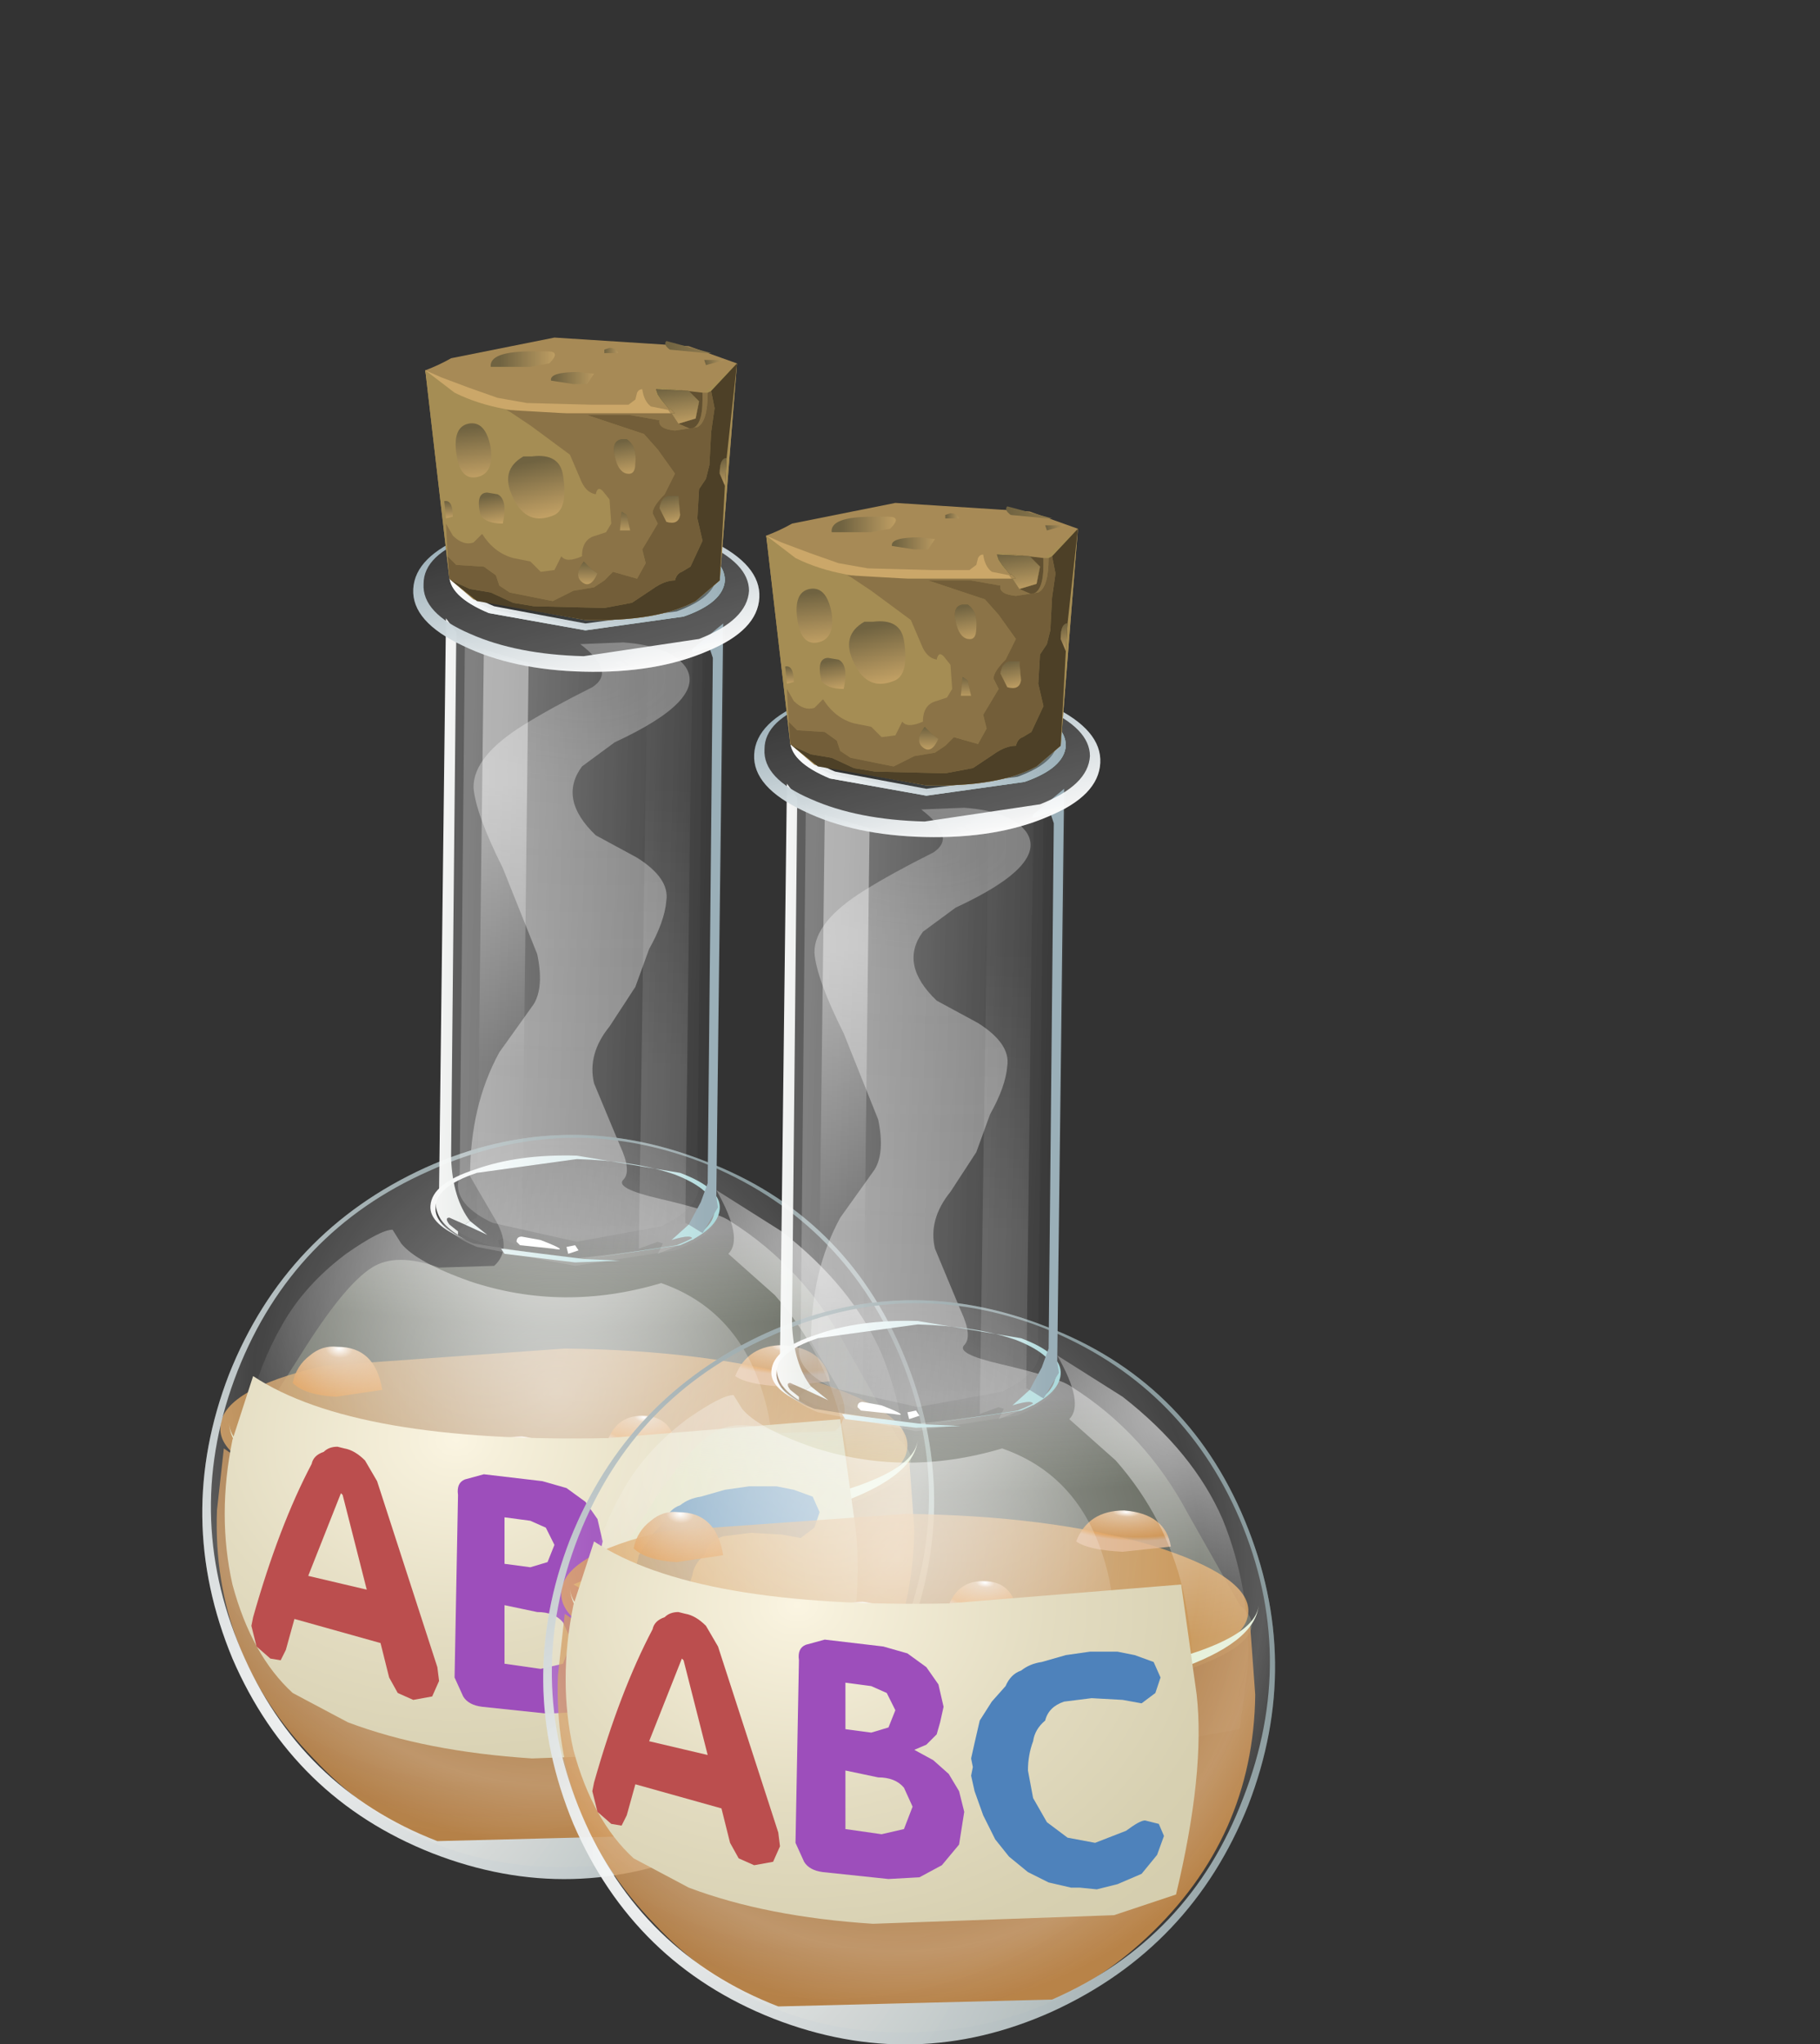 <?xml version="1.0" encoding="UTF-8" standalone="no"?>
<svg xmlns:xlink="http://www.w3.org/1999/xlink" height="59.35px" width="52.85px" xmlns="http://www.w3.org/2000/svg">
  <rect width="100%" height="100%" fill="#333333" stroke="none"/>
  <g transform="matrix(1.0, 0.0, 0.0, 1.0, 0.0, 0.0)">
    <use height="44.8" transform="matrix(1.0, 0.0, 0.0, 1.0, 5.85, 9.75)" width="21.3" xlink:href="#sprite0"/>
    <use height="44.8" transform="matrix(1.0, 0.0, 0.0, 1.0, 15.75, 14.55)" width="21.3" xlink:href="#sprite0"/>
  </g>
  <defs>
    <g id="sprite0" transform="matrix(1.0, 0.0, 0.0, 1.0, 0.0, 0.0)">
      <use height="25.7" transform="matrix(1.0, 0.0, 0.0, 1.0, 1.4, 8.9)" width="19.2" xlink:href="#shape0"/>
      <use height="15.15" transform="matrix(1.0, 0.0, 0.0, 1.0, 0.45, 29.3)" width="20.35" xlink:href="#sprite1"/>
      <use height="44.8" transform="matrix(1.0, 0.0, 0.0, 1.0, 0.0, 0.0)" width="21.3" xlink:href="#shape2"/>
      <use height="11.2" transform="matrix(1.0, 0.0, 0.0, 1.0, 0.65, 30.2)" width="18.4" xlink:href="#sprite2"/>
      <use height="8.05" transform="matrix(1.0, 0.0, 0.0, 1.0, 1.45, 32.25)" width="16.6" xlink:href="#sprite3"/>
    </g>
    <g id="shape0" transform="matrix(1.0, 0.0, 0.0, 1.0, -1.4, -8.9)">
      <path d="M11.0 8.95 L12.25 8.9 Q13.6 9.0 14.05 9.6 14.7 10.55 12.0 11.8 L11.05 12.5 Q10.35 13.45 11.45 14.5 L12.65 15.15 Q13.6 15.75 13.5 16.4 13.45 17.0 13.0 17.8 L12.6 18.9 11.85 20.05 Q11.2 20.85 11.4 21.7 L12.15 23.5 Q12.5 24.25 12.25 24.5 12.0 24.75 13.3 25.05 15.0 25.45 15.35 25.7 17.5 27.05 18.75 29.4 L20.25 32.05 Q21.3 32.9 19.2 33.75 16.75 34.75 11.5 34.6 6.45 34.45 3.45 33.25 0.95 32.3 1.5 31.75 L2.9 29.55 Q4.15 27.55 4.95 27.05 5.65 26.6 6.9 27.05 L8.5 27.0 Q9.05 26.5 8.5 25.6 L7.8 24.4 Q7.8 22.35 8.65 20.8 L9.65 19.4 Q9.95 18.9 9.75 17.95 L8.75 15.45 Q7.95 13.85 7.9 13.1 7.9 12.2 9.35 11.3 10.15 10.8 11.35 10.2 12.05 9.75 11.0 8.95" fill="url(#gradient0)" fill-rule="evenodd" stroke="none"/>
    </g>
    <radialGradient cx="0" cy="0" gradientTransform="matrix(-7.0E-4, 0.023, 0.044, 0.001, 11.15, 9.9)" gradientUnits="userSpaceOnUse" id="gradient0" r="819.2" spreadMethod="pad">
      <stop offset="0.0" stop-color="#ffffff" stop-opacity="0.259"/>
      <stop offset="0.165" stop-color="#ebebeb" stop-opacity="0.369"/>
      <stop offset="0.859" stop-color="#e0e0e0" stop-opacity="0.459"/>
      <stop offset="1.0" stop-color="#d8ebba" stop-opacity="0.227"/>
    </radialGradient>
    <g id="sprite1" transform="matrix(1.0, 0.0, 0.0, 1.0, 0.0, 0.0)">
      <use height="15.15" transform="matrix(1.0, 0.0, 0.0, 1.0, 0.0, 0.0)" width="20.35" xlink:href="#shape1"/>
    </g>
    <g id="shape1" transform="matrix(1.0, 0.0, 0.0, 1.0, 0.0, 0.0)">
      <path d="M0.2 3.0 Q1.6 4.0 4.15 4.55 L9.95 5.35 16.15 4.85 Q18.9 4.3 20.1 3.3 L20.25 5.35 Q20.2 9.5 17.1 12.4 14.1 15.2 9.85 15.15 5.7 15.1 2.8 12.0 -0.15 8.95 0.0 4.8 L0.2 3.0" fill="url(#gradient1)" fill-rule="evenodd" stroke="none"/>
      <path d="M12.75 6.95 Q12.7 7.5 12.3 7.9 11.85 8.3 11.3 8.25 10.7 8.25 10.3 7.85 9.85 7.45 9.9 6.9 9.9 6.35 10.35 5.95 10.75 5.55 11.35 5.6 11.95 5.6 12.35 6.0 12.75 6.4 12.75 6.95" fill="url(#gradient2)" fill-rule="evenodd" stroke="none"/>
      <path d="M3.35 5.6 Q3.35 6.35 2.5 6.35 L1.9 6.1 Q1.65 5.9 1.7 5.55 1.7 4.8 2.55 4.8 3.35 4.8 3.35 5.6" fill="url(#gradient3)" fill-rule="evenodd" stroke="none"/>
      <path d="M7.1 5.15 Q7.1 5.9 6.25 5.9 5.45 5.95 5.45 5.15 5.45 4.4 6.3 4.35 7.1 4.35 7.1 5.15" fill="url(#gradient4)" fill-rule="evenodd" stroke="none"/>
      <path d="M12.35 2.4 Q13.15 2.5 13.15 3.25 L12.9 3.8 12.3 4.0 Q11.5 3.9 11.5 3.2 11.5 2.85 11.75 2.65 12.0 2.4 12.35 2.4" fill="url(#gradient5)" fill-rule="evenodd" stroke="none"/>
      <path d="M7.15 8.75 Q7.55 9.2 7.55 9.65 L7.1 10.65 Q6.7 11.0 6.0 11.0 5.55 10.95 5.1 10.5 4.65 10.15 4.65 9.65 4.7 9.1 5.2 8.7 5.55 8.25 6.2 8.3 6.75 8.35 7.15 8.75" fill="url(#gradient6)" fill-rule="evenodd" stroke="none"/>
      <path d="M17.85 7.15 L17.6 7.7 16.95 7.95 16.4 7.7 16.15 7.1 Q16.15 6.8 16.4 6.6 16.65 6.35 17.0 6.35 17.85 6.35 17.85 7.15" fill="url(#gradient7)" fill-rule="evenodd" stroke="none"/>
      <path d="M17.1 4.7 L10.0 5.2 3.0 4.3 Q0.05 3.45 0.1 2.4 0.1 1.3 3.1 0.6 L10.1 0.1 Q14.25 0.15 17.2 1.0 20.1 1.9 20.05 2.95 20.0 4.0 17.1 4.7" fill="url(#gradient8)" fill-rule="evenodd" stroke="none"/>
      <path d="M17.35 4.45 Q20.25 3.75 20.35 2.75 20.25 3.85 17.9 4.65 15.15 5.5 10.4 5.35 5.6 5.3 2.8 4.25 0.4 3.4 0.35 2.25 0.4 3.3 3.25 4.1 L10.3 5.0 17.35 4.45" fill="#e3efd6" fill-rule="evenodd" stroke="none"/>
      <path d="M3.45 1.5 Q2.55 1.45 2.2 1.1 2.3 0.6 2.7 0.3 3.05 0.0 3.5 0.05 4.6 0.05 4.8 1.3 L3.45 1.5" fill="url(#gradient9)" fill-rule="evenodd" stroke="none"/>
      <path d="M12.3 3.2 Q11.55 3.15 11.3 2.9 11.55 2.05 12.35 2.05 13.25 2.05 13.35 3.05 L12.3 3.2" fill="url(#gradient10)" fill-rule="evenodd" stroke="none"/>
      <path d="M8.75 4.35 Q7.85 4.35 7.25 3.95 7.6 2.65 8.85 2.65 9.4 2.7 9.8 3.1 10.25 3.55 10.3 4.15 L8.75 4.35" fill="url(#gradient11)" fill-rule="evenodd" stroke="none"/>
      <path d="M16.4 1.2 Q15.4 1.15 15.05 0.9 15.4 0.0 16.45 0.0 17.65 0.1 17.8 1.05 L16.4 1.2" fill="url(#gradient12)" fill-rule="evenodd" stroke="none"/>
    </g>
    <radialGradient cx="0" cy="0" gradientTransform="matrix(0.007, 0.015, 0.015, -0.007, 7.9, 1.8)" gradientUnits="userSpaceOnUse" id="gradient1" r="819.2" spreadMethod="pad">
      <stop offset="0.0" stop-color="#cb9458" stop-opacity="0.667"/>
      <stop offset="0.988" stop-color="#cd8c46" stop-opacity="0.847"/>
    </radialGradient>
    <radialGradient cx="0" cy="0" gradientTransform="matrix(5.0E-4, 0.002, 0.002, -5.0E-4, 11.15, 6.5)" gradientUnits="userSpaceOnUse" id="gradient2" r="819.2" spreadMethod="pad">
      <stop offset="0.0" stop-color="#ffffff"/>
      <stop offset="0.165" stop-color="#d9b48c"/>
      <stop offset="0.859" stop-color="#de913f" stop-opacity="0.847"/>
      <stop offset="1.0" stop-color="#deaf87" stop-opacity="0.847"/>
    </radialGradient>
    <radialGradient cx="0" cy="0" gradientTransform="matrix(3.0E-4, 0.001, 0.001, -3.0E-4, 2.4, 5.3)" gradientUnits="userSpaceOnUse" id="gradient3" r="819.2" spreadMethod="pad">
      <stop offset="0.0" stop-color="#ffffff"/>
      <stop offset="0.165" stop-color="#d9b48c"/>
      <stop offset="0.859" stop-color="#de913f" stop-opacity="0.847"/>
      <stop offset="1.0" stop-color="#deaf87" stop-opacity="0.847"/>
    </radialGradient>
    <radialGradient cx="0" cy="0" gradientTransform="matrix(3.0E-4, 0.001, 0.001, -3.0E-4, 6.2, 4.9)" gradientUnits="userSpaceOnUse" id="gradient4" r="819.2" spreadMethod="pad">
      <stop offset="0.0" stop-color="#ffffff"/>
      <stop offset="0.165" stop-color="#d9b48c"/>
      <stop offset="0.859" stop-color="#de913f" stop-opacity="0.847"/>
      <stop offset="1.0" stop-color="#deaf87" stop-opacity="0.847"/>
    </radialGradient>
    <radialGradient cx="0" cy="0" gradientTransform="matrix(3.0E-4, 0.001, 0.001, -3.0E-4, 12.25, 2.95)" gradientUnits="userSpaceOnUse" id="gradient5" r="819.2" spreadMethod="pad">
      <stop offset="0.0" stop-color="#ffffff"/>
      <stop offset="0.165" stop-color="#b5ce99"/>
      <stop offset="0.859" stop-color="#7f9d5c" stop-opacity="0.847"/>
      <stop offset="1.0" stop-color="#b6d691" stop-opacity="0.847"/>
    </radialGradient>
    <radialGradient cx="0" cy="0" gradientTransform="matrix(5.0E-4, 0.002, 0.002, -5.0E-4, 5.95, 9.25)" gradientUnits="userSpaceOnUse" id="gradient6" r="819.2" spreadMethod="pad">
      <stop offset="0.0" stop-color="#ffffff"/>
      <stop offset="0.165" stop-color="#d9b48c"/>
      <stop offset="0.859" stop-color="#de913f" stop-opacity="0.847"/>
      <stop offset="1.0" stop-color="#deaf87" stop-opacity="0.847"/>
    </radialGradient>
    <radialGradient cx="0" cy="0" gradientTransform="matrix(3.0E-4, 0.001, 0.001, -3.0E-4, 16.9, 6.9)" gradientUnits="userSpaceOnUse" id="gradient7" r="819.2" spreadMethod="pad">
      <stop offset="0.0" stop-color="#ffffff"/>
      <stop offset="0.165" stop-color="#d9b48c"/>
      <stop offset="0.859" stop-color="#de913f" stop-opacity="0.847"/>
      <stop offset="1.0" stop-color="#deaf87" stop-opacity="0.847"/>
    </radialGradient>
    <radialGradient cx="0" cy="0" gradientTransform="matrix(0.005, 0.012, 0.011, -0.005, 7.8, -0.5)" gradientUnits="userSpaceOnUse" id="gradient8" r="819.2" spreadMethod="pad">
      <stop offset="0.0" stop-color="#d49f60" stop-opacity="0.667"/>
      <stop offset="1.0" stop-color="#d99a4f" stop-opacity="0.847"/>
    </radialGradient>
    <radialGradient cx="0" cy="0" gradientTransform="matrix(-1.0E-4, 0.002, 0.003, 2.0E-4, 3.55, 0.1)" gradientUnits="userSpaceOnUse" id="gradient9" r="819.2" spreadMethod="pad">
      <stop offset="0.0" stop-color="#ffffff"/>
      <stop offset="0.165" stop-color="#d9b48c"/>
      <stop offset="0.859" stop-color="#de913f" stop-opacity="0.847"/>
      <stop offset="1.0" stop-color="#deaf87" stop-opacity="0.847"/>
    </radialGradient>
    <radialGradient cx="0" cy="0" gradientTransform="matrix(-1.0E-4, 0.001, 0.002, 2.0E-4, 12.4, 2.1)" gradientUnits="userSpaceOnUse" id="gradient10" r="819.2" spreadMethod="pad">
      <stop offset="0.0" stop-color="#ffffff"/>
      <stop offset="0.165" stop-color="#d9b48c"/>
      <stop offset="0.859" stop-color="#de913f" stop-opacity="0.847"/>
      <stop offset="1.0" stop-color="#deaf87" stop-opacity="0.847"/>
    </radialGradient>
    <radialGradient cx="0" cy="0" gradientTransform="matrix(-1.0E-4, 0.002, 0.003, 3.0E-4, 8.9, 2.75)" gradientUnits="userSpaceOnUse" id="gradient11" r="819.2" spreadMethod="pad">
      <stop offset="0.0" stop-color="#ffffff"/>
      <stop offset="0.165" stop-color="#d9b48c"/>
      <stop offset="0.859" stop-color="#de913f" stop-opacity="0.847"/>
      <stop offset="1.0" stop-color="#deaf87" stop-opacity="0.847"/>
    </radialGradient>
    <radialGradient cx="0" cy="0" gradientTransform="matrix(-1.0E-4, 0.001, 0.003, 2.0E-4, 16.5, 0.05)" gradientUnits="userSpaceOnUse" id="gradient12" r="819.2" spreadMethod="pad">
      <stop offset="0.0" stop-color="#ffffff"/>
      <stop offset="0.165" stop-color="#d9b48c"/>
      <stop offset="0.859" stop-color="#de913f" stop-opacity="0.847"/>
      <stop offset="1.0" stop-color="#deaf87" stop-opacity="0.847"/>
    </radialGradient>
    <g id="shape2" transform="matrix(1.0, 0.0, 0.0, 1.0, 0.0, 0.0)">
      <path d="M20.5 37.85 Q18.85 42.0 14.8 43.85 10.8 45.65 6.7 44.05 2.65 42.45 0.9 38.4 -0.8 34.3 0.8 30.15 2.45 26.0 6.5 24.15 10.5 22.35 14.6 23.95 18.7 25.5 20.4 29.6 22.1 33.7 20.5 37.85" fill="url(#gradient13)" fill-rule="evenodd" stroke="none"/>
      <path d="M14.8 43.5 Q18.8 41.75 20.35 37.65 21.95 33.55 20.25 29.55 18.55 25.6 14.55 24.0 10.55 22.45 6.6 24.25 2.65 26.0 1.05 30.05 -0.55 34.15 1.15 38.15 2.85 42.15 6.85 43.7 L14.8 43.5 M14.6 23.95 Q18.7 25.5 20.4 29.6 22.1 33.7 20.5 37.85 18.85 42.0 14.8 43.85 10.8 45.65 6.7 44.05 2.65 42.45 0.9 38.4 -0.8 34.3 0.8 30.15 2.45 26.0 6.5 24.15 10.5 22.35 14.6 23.95" fill="url(#gradient14)" fill-rule="evenodd" stroke="none"/>
      <path d="M13.35 27.5 Q15.8 28.35 16.45 31.25 16.75 32.7 16.55 33.95 16.75 36.05 15.25 37.55 12.3 40.55 3.9 37.75 1.45 36.95 1.2 33.8 1.0 31.05 2.35 28.7 3.0 27.55 4.2 26.65 5.2 25.95 5.55 25.95 L5.8 26.35 Q6.25 26.9 7.8 27.45 10.5 28.35 13.35 27.5" fill="url(#gradient15)" fill-rule="evenodd" stroke="none"/>
      <path d="M15.3 26.65 Q15.75 26.2 14.95 24.8 L16.85 26.0 Q18.9 27.6 19.75 29.55 20.55 31.5 20.5 33.75 L20.25 35.65 18.55 35.95 18.85 35.05 Q19.05 33.7 18.6 31.6 18.1 29.5 16.65 27.85 L15.3 26.65" fill="url(#gradient16)" fill-rule="evenodd" stroke="none"/>
      <path d="M15.05 25.35 Q15.0 25.95 13.9 26.4 L11.15 26.8 13.8 26.4 Q14.85 26.0 14.9 25.4 14.9 24.8 13.75 24.35 12.6 23.95 10.9 23.9 L8.0 24.3 Q6.8 24.7 6.8 25.3 6.75 25.8 7.7 26.25 6.6 25.8 6.65 25.25 6.7 24.6 7.95 24.2 9.2 23.75 10.9 23.8 L13.9 24.3 Q15.1 24.75 15.05 25.35" fill="url(#gradient17)" fill-rule="evenodd" stroke="none"/>
      <path d="M14.9 25.4 Q14.85 26.05 13.65 26.45 L10.75 26.8 7.9 26.35 Q6.75 25.9 6.8 25.3 6.8 24.7 8.0 24.3 L10.9 23.9 Q12.6 23.95 13.75 24.35 14.9 24.8 14.9 25.4" fill="url(#gradient18)" fill-rule="evenodd" stroke="none"/>
      <path d="M11.25 5.45 L8.4 5.85 Q7.2 6.25 7.2 6.9 7.15 7.55 8.35 8.05 L11.15 8.55 14.0 8.15 Q15.15 7.75 15.2 7.1 15.2 6.45 14.05 6.0 12.9 5.5 11.25 5.45 M11.1 9.75 Q9.05 9.7 7.6 9.0 6.1 8.3 6.15 7.35 6.2 6.4 7.7 5.8 9.2 5.15 11.25 5.2 13.35 5.25 14.8 5.95 16.25 6.65 16.2 7.6 16.15 8.55 14.7 9.15 13.2 9.8 11.1 9.75" fill="url(#gradient19)" fill-rule="evenodd" stroke="none"/>
      <path d="M7.15 8.3 Q7.4 8.9 8.5 9.3 L11.1 9.75 13.75 9.4 15.2 8.45 14.95 25.1 15.0 25.4 Q15.0 26.1 13.75 26.55 L10.85 27.0 8.0 26.45 Q6.8 25.95 6.85 25.25 L6.9 24.95 7.15 8.3" fill="url(#gradient20)" fill-rule="evenodd" stroke="none"/>
      <path d="M7.65 8.8 Q8.85 9.65 11.1 9.65 13.35 9.75 14.55 8.95 L14.4 24.4 14.45 24.7 Q14.4 25.35 13.35 25.85 L10.9 26.3 8.45 25.75 Q7.4 25.25 7.45 24.6 L7.5 24.3 7.65 8.8" fill="url(#gradient21)" fill-rule="evenodd" stroke="none"/>
      <path d="M12.15 26.85 L10.85 26.9 8.8 26.65 8.7 26.5 11.1 26.8 12.15 26.85" fill="url(#gradient22)" fill-rule="evenodd" stroke="none"/>
      <path d="M7.1 8.2 L7.4 8.6 7.25 23.75 7.25 23.9 Q7.3 25.05 7.8 25.7 L7.65 25.8 7.2 25.6 Q7.05 25.6 7.2 25.8 L7.45 26.0 7.45 26.1 Q6.8 25.7 6.8 25.15 L6.9 24.85 7.1 8.2" fill="url(#gradient23)" fill-rule="evenodd" stroke="none"/>
      <path d="M14.85 9.35 L14.75 9.05 14.25 9.2 14.25 9.1 15.15 8.35 14.95 25.0 15.0 25.3 14.55 26.05 14.15 25.8 14.5 25.15 14.7 24.6 14.85 9.35" fill="url(#gradient24)" fill-rule="evenodd" stroke="none"/>
      <path d="M8.2 9.1 L9.5 9.5 9.3 26.15 Q9.15 26.15 9.15 26.3 L9.25 26.4 9.25 26.45 8.75 26.2 8.6 26.25 8.7 26.5 Q7.8 26.25 7.45 26.0 L7.65 25.8 8.3 26.1 7.8 25.7 8.0 25.6 8.2 9.1" fill="url(#gradient25)" fill-rule="evenodd" stroke="none"/>
      <path d="M8.3 26.1 L7.65 25.8 7.8 25.7 8.3 26.1" fill="url(#gradient26)" fill-rule="evenodd" stroke="none"/>
      <path d="M8.3 26.1 L7.65 25.8 7.8 25.7 8.3 26.1" fill="url(#gradient27)" fill-rule="evenodd" stroke="none"/>
      <path d="M14.2 9.25 L14.25 9.2 14.05 25.75 14.15 25.8 13.65 26.25 Q14.3 26.05 14.25 26.25 L13.25 26.65 13.4 26.35 13.25 26.3 12.7 26.5 12.95 9.5 14.2 9.25" fill="url(#gradient28)" fill-rule="evenodd" stroke="none"/>
      <path d="M14.15 25.8 L14.55 26.05 14.25 26.25 Q14.3 26.05 13.65 26.25 L14.15 25.8" fill="url(#gradient29)" fill-rule="evenodd" stroke="none"/>
      <path d="M14.15 25.8 L14.55 26.05 14.25 26.25 Q14.3 26.05 13.65 26.25 L14.15 25.8" fill="url(#gradient30)" fill-rule="evenodd" stroke="none"/>
      <path d="M9.15 26.3 Q9.15 26.15 9.3 26.15 L9.85 26.25 Q10.75 26.6 10.2 26.5 L9.25 26.4 9.15 26.3" fill="#ffffff" fill-rule="evenodd" stroke="none"/>
      <path d="M10.65 26.65 L10.6 26.45 10.85 26.4 10.95 26.55 10.65 26.65" fill="#ffffff" fill-rule="evenodd" stroke="none"/>
      <path d="M11.25 5.45 Q12.9 5.5 14.05 6.0 15.2 6.45 15.2 7.1 15.15 7.75 14.0 8.15 L11.15 8.55 8.35 8.05 Q7.15 7.55 7.2 6.9 7.2 6.25 8.4 5.85 L11.25 5.45" fill="url(#gradient31)" fill-rule="evenodd" stroke="none"/>
      <path d="M11.2 5.35 L7.85 5.85 Q6.45 6.35 6.45 7.2 6.4 8.05 7.8 8.65 9.15 9.25 11.1 9.3 L14.45 8.8 Q15.85 8.25 15.9 7.4 15.9 6.6 14.55 6.0 13.2 5.4 11.2 5.35 M11.1 9.75 Q9.05 9.7 7.6 9.0 6.1 8.3 6.15 7.35 6.2 6.4 7.7 5.8 9.2 5.15 11.25 5.2 13.35 5.25 14.8 5.95 16.25 6.65 16.2 7.6 16.15 8.55 14.7 9.15 13.2 9.8 11.1 9.75" fill="url(#gradient32)" fill-rule="evenodd" stroke="none"/>
      <path d="M8.4 5.85 Q9.1 5.6 10.0 5.5 L8.55 5.85 Q7.4 6.25 7.4 6.85 7.35 7.5 8.45 7.95 L11.15 8.45 13.85 8.05 Q15.0 7.65 15.0 7.05 15.05 6.45 14.0 6.0 L12.55 5.6 14.1 6.0 Q15.2 6.45 15.2 7.1 15.15 7.75 14.0 8.15 L11.15 8.55 8.35 8.05 Q7.15 7.55 7.2 6.9 7.2 6.25 8.4 5.85" fill="url(#gradient33)" fill-rule="evenodd" stroke="none"/>
      <path d="M8.4 5.85 Q9.1 5.6 10.0 5.5 L8.55 5.85 Q7.45 6.25 7.45 6.8 7.4 7.4 8.5 7.85 L11.15 8.35 13.8 8.0 Q14.9 7.6 14.95 7.0 14.95 6.4 13.85 5.95 L13.0 5.7 14.05 6.0 Q15.2 6.45 15.2 7.1 15.15 7.75 14.0 8.15 L11.15 8.55 8.35 8.05 Q7.15 7.55 7.2 6.9 7.2 6.25 8.4 5.85" fill="url(#gradient34)" fill-rule="evenodd" stroke="none"/>
      <path d="M7.2 7.05 L6.5 1.0 Q6.9 0.85 7.25 0.65 L10.25 0.05 14.15 0.3 15.55 0.8 15.05 7.1 14.35 7.7 Q13.25 8.3 11.15 8.25 L7.9 7.65 7.2 7.05" fill="#a78a56" fill-rule="evenodd" stroke="none"/>
      <path d="M11.35 2.0 L12.4 2.0 12.6 1.85 12.65 1.65 Q12.7 1.55 12.8 1.55 12.85 1.9 13.05 2.05 L13.55 2.15 13.8 2.5 12.95 3.15 10.45 3.4 7.85 3.15 6.75 2.6 6.5 1.0 6.95 1.2 7.75 1.5 8.6 1.8 9.45 1.95 11.35 2.0" fill="#cba769" fill-rule="evenodd" stroke="none"/>
      <path d="M10.05 0.45 Q10.45 0.45 10.1 0.8 L9.55 0.9 8.4 0.9 Q8.35 0.45 9.6 0.45 L10.05 0.45" fill="url(#gradient35)" fill-rule="evenodd" stroke="none"/>
      <path d="M10.15 1.3 Q10.1 1.05 10.95 1.05 L11.4 1.1 11.2 1.4 10.8 1.4 10.15 1.3" fill="url(#gradient36)" fill-rule="evenodd" stroke="none"/>
      <path d="M11.7 0.4 L11.85 0.35 Q12.05 0.35 12.1 0.5 L11.7 0.5 11.7 0.4" fill="url(#gradient37)" fill-rule="evenodd" stroke="none"/>
      <path d="M13.6 0.4 Q13.4 0.25 13.5 0.15 L14.8 0.5 14.65 0.5 13.6 0.4" fill="url(#gradient38)" fill-rule="evenodd" stroke="none"/>
      <path d="M14.65 0.85 L14.6 0.7 15.2 0.7 14.65 0.85" fill="url(#gradient39)" fill-rule="evenodd" stroke="none"/>
      <path d="M7.2 7.05 L6.5 1.0 7.35 1.65 Q8.65 2.3 10.6 2.25 L13.75 2.25 13.4 1.95 Q13.1 1.65 13.25 1.5 L14.6 1.65 15.55 0.8 15.05 7.1 14.35 7.7 Q13.25 8.3 11.15 8.25 L7.9 7.65 7.2 7.05" fill="#a58d54" fill-rule="evenodd" stroke="none"/>
      <path d="M11.1 6.55 Q10.8 6.95 11.05 7.15 11.3 7.35 11.5 6.9 L11.3 6.75 11.1 6.55 M12.15 5.65 L12.45 5.65 12.35 5.2 12.2 5.1 12.15 5.65 M12.35 3.0 L12.2 3.0 Q11.9 3.05 12.0 3.5 12.1 3.95 12.35 4.0 12.6 4.05 12.6 3.7 12.65 3.2 12.35 3.0 M9.55 2.6 L8.95 2.2 8.85 2.15 10.6 2.25 13.65 2.25 13.85 2.55 14.2 2.7 Q14.55 2.65 14.55 1.85 L14.55 1.65 14.7 1.65 Q14.7 2.5 14.4 2.65 L13.75 2.75 Q13.25 2.7 13.3 2.45 L12.45 2.3 11.2 2.3 12.85 2.85 13.25 3.3 13.75 4.0 13.45 4.6 Q13.1 4.95 13.1 5.15 L13.25 5.45 12.8 6.2 12.9 6.6 12.65 7.05 11.95 6.85 11.7 7.1 11.4 7.3 10.8 7.4 10.2 7.7 8.95 7.45 8.65 7.25 8.55 6.95 8.2 6.7 7.4 6.65 7.15 6.4 7.1 5.45 7.3 5.8 Q7.6 6.1 7.9 6.0 L8.15 5.75 Q8.5 6.3 9.05 6.45 L9.55 6.55 9.85 6.85 10.25 6.8 10.45 6.4 Q10.6 6.6 11.05 6.4 11.05 5.9 11.45 5.8 L11.75 5.7 11.9 5.45 11.85 4.75 11.65 4.5 Q11.5 4.35 11.45 4.6 11.15 4.55 11.0 4.15 L10.7 3.45 9.55 2.6" fill="#8b7347" fill-rule="evenodd" stroke="none"/>
      <path d="M14.15 1.6 L13.25 1.5 14.55 1.65 14.55 1.85 Q14.55 2.65 14.2 2.7 L13.85 2.55 14.35 2.4 14.45 1.9 14.15 1.6" fill="#615031" fill-rule="evenodd" stroke="none"/>
      <path d="M13.3 5.0 L13.5 5.4 Q13.85 5.5 13.9 5.2 L13.85 4.65 13.55 4.65 Q13.35 4.7 13.3 5.0 M11.2 2.3 L12.45 2.3 13.3 2.45 Q13.25 2.7 13.75 2.75 L14.4 2.65 Q14.7 2.5 14.7 1.65 L14.8 1.6 14.9 2.1 14.8 2.8 14.75 3.75 14.65 4.15 14.45 4.45 14.4 5.3 14.55 5.95 14.2 6.7 13.95 6.85 Q13.8 6.9 13.75 7.1 13.45 7.1 13.1 7.35 L12.5 7.75 11.7 7.9 9.65 7.85 9.05 7.75 8.4 7.45 7.8 7.35 7.25 7.1 7.2 7.05 7.15 6.4 7.4 6.65 8.2 6.7 8.55 6.95 8.65 7.25 8.95 7.45 10.2 7.7 10.8 7.4 11.4 7.3 11.7 7.1 11.95 6.85 12.65 7.05 12.9 6.6 12.8 6.2 13.25 5.45 13.1 5.15 Q13.1 4.95 13.45 4.6 L13.75 4.0 13.25 3.3 12.85 2.85 11.2 2.3" fill="#735e39" fill-rule="evenodd" stroke="none"/>
      <path d="M7.25 7.1 L7.8 7.35 8.4 7.45 9.05 7.75 9.65 7.85 11.7 7.9 12.5 7.75 13.1 7.35 Q13.45 7.1 13.75 7.1 13.8 6.9 13.95 6.85 L14.2 6.7 14.55 5.95 14.4 5.3 14.45 4.45 14.65 4.15 14.75 3.75 14.8 2.8 14.9 2.1 14.8 1.6 15.55 0.8 15.25 3.55 Q15.05 3.55 15.05 4.0 L15.2 4.35 15.05 7.1 14.35 7.7 Q13.25 8.3 11.15 8.25 L8.0 7.7 7.25 7.1" fill="#4d4027" fill-rule="evenodd" stroke="none"/>
      <path d="M8.0 4.1 Q7.5 4.2 7.4 3.4 7.3 2.65 7.75 2.55 8.25 2.45 8.4 3.25 8.5 4.0 8.0 4.1" fill="url(#gradient40)" fill-rule="evenodd" stroke="none"/>
      <path d="M10.25 5.2 Q9.45 5.55 9.05 4.7 8.65 3.9 9.35 3.5 L9.6 3.5 Q10.4 3.4 10.5 4.05 10.65 5.0 10.25 5.2" fill="url(#gradient41)" fill-rule="evenodd" stroke="none"/>
      <path d="M8.1 5.2 Q7.95 4.55 8.3 4.55 L8.6 4.6 Q8.9 4.75 8.75 5.45 8.25 5.45 8.1 5.2" fill="url(#gradient42)" fill-rule="evenodd" stroke="none"/>
      <path d="M7.05 4.8 Q7.3 4.75 7.3 5.25 L7.1 5.3 7.05 4.8" fill="url(#gradient43)" fill-rule="evenodd" stroke="none"/>
      <path d="M12.35 4.0 Q12.1 3.95 12.0 3.5 11.9 3.05 12.2 3.0 L12.35 3.0 Q12.65 3.2 12.6 3.7 12.6 4.05 12.35 4.0" fill="#705c39" fill-rule="evenodd" stroke="none"/>
      <path d="M12.35 4.0 Q12.1 3.95 12.0 3.5 11.9 3.05 12.2 3.0 L12.35 3.0 Q12.65 3.2 12.6 3.7 12.6 4.05 12.35 4.0" fill="url(#gradient44)" fill-rule="evenodd" stroke="none"/>
      <path d="M12.35 5.2 L12.45 5.65 12.15 5.65 12.2 5.1 12.35 5.2" fill="#705c39" fill-rule="evenodd" stroke="none"/>
      <path d="M12.35 5.2 L12.45 5.65 12.15 5.65 12.2 5.1 12.35 5.2" fill="url(#gradient45)" fill-rule="evenodd" stroke="none"/>
      <path d="M11.3 6.75 L11.5 6.9 Q11.3 7.35 11.05 7.15 10.8 6.95 11.1 6.55 L11.3 6.75" fill="#705c39" fill-rule="evenodd" stroke="none"/>
      <path d="M11.3 6.75 L11.5 6.9 Q11.3 7.35 11.05 7.15 10.8 6.95 11.1 6.55 L11.3 6.75" fill="url(#gradient46)" fill-rule="evenodd" stroke="none"/>
      <path d="M13.55 4.65 L13.85 4.65 13.9 5.2 Q13.85 5.5 13.5 5.4 L13.3 5.0 Q13.35 4.7 13.55 4.65" fill="#615031" fill-rule="evenodd" stroke="none"/>
      <path d="M13.55 4.65 L13.85 4.65 13.9 5.2 Q13.85 5.5 13.5 5.4 L13.3 5.0 Q13.35 4.7 13.55 4.65" fill="url(#gradient47)" fill-rule="evenodd" stroke="none"/>
      <path d="M15.05 4.0 Q15.05 3.55 15.25 3.55 L15.2 4.35 15.05 4.0" fill="#4d4027" fill-rule="evenodd" stroke="none"/>
      <path d="M15.05 4.0 Q15.05 3.55 15.25 3.55 L15.2 4.35 15.05 4.0" fill="url(#gradient48)" fill-rule="evenodd" stroke="none"/>
      <path d="M14.15 1.6 L14.45 1.9 14.35 2.4 13.85 2.55 13.65 2.25 13.75 2.25 13.6 2.1 13.6 2.15 13.35 1.85 13.25 1.7 13.2 1.55 14.15 1.6" fill="#615031" fill-rule="evenodd" stroke="none"/>
      <path d="M14.15 1.6 L14.45 1.9 14.35 2.4 13.85 2.55 13.65 2.25 13.75 2.25 13.6 2.1 13.6 2.15 13.35 1.85 13.25 1.7 13.2 1.55 14.15 1.6" fill="url(#gradient49)" fill-rule="evenodd" stroke="none"/>
    </g>
    <radialGradient cx="0" cy="0" gradientTransform="matrix(0.002, 0.016, 0.015, -0.002, 10.3, 30.65)" gradientUnits="userSpaceOnUse" id="gradient13" r="819.2" spreadMethod="pad">
      <stop offset="0.0" stop-color="#ffffff" stop-opacity="0.478"/>
      <stop offset="0.71" stop-color="#ffffff" stop-opacity="0.082"/>
      <stop offset="0.867" stop-color="#ffffff" stop-opacity="0.2"/>
      <stop offset="1.0" stop-color="#ffffff" stop-opacity="0.027"/>
    </radialGradient>
    <radialGradient cx="0" cy="0" gradientTransform="matrix(0.017, -0.015, -0.015, -0.017, 3.6, 39.35)" gradientUnits="userSpaceOnUse" id="gradient14" r="819.2" spreadMethod="pad">
      <stop offset="0.0" stop-color="#ffffff" stop-opacity="0.949"/>
      <stop offset="1.0" stop-color="#8a9b9e"/>
    </radialGradient>
    <radialGradient cx="0" cy="0" gradientTransform="matrix(0.002, 0.012, 0.013, -0.002, 10.2, 26.45)" gradientUnits="userSpaceOnUse" id="gradient15" r="819.2" spreadMethod="pad">
      <stop offset="0.0" stop-color="#ffffff" stop-opacity="0.588"/>
      <stop offset="1.0" stop-color="#ffffff" stop-opacity="0.0"/>
    </radialGradient>
    <radialGradient cx="0" cy="0" gradientTransform="matrix(0.002, 0.008, 0.008, -0.002, 18.35, 26.3)" gradientUnits="userSpaceOnUse" id="gradient16" r="819.2" spreadMethod="pad">
      <stop offset="0.0" stop-color="#ffffff" stop-opacity="0.62"/>
      <stop offset="1.0" stop-color="#ffffff" stop-opacity="0.027"/>
    </radialGradient>
    <linearGradient gradientTransform="matrix(0.004, 0.002, 0.002, -0.004, 10.85, 25.3)" gradientUnits="userSpaceOnUse" id="gradient17" spreadMethod="pad" x1="-819.2" x2="819.2">
      <stop offset="0.0" stop-color="#ffffff" stop-opacity="0.949"/>
      <stop offset="1.0" stop-color="#abd9db"/>
    </linearGradient>
    <linearGradient gradientTransform="matrix(0.004, 9.0E-4, 9.0E-4, -0.004, 11.05, 25.4)" gradientUnits="userSpaceOnUse" id="gradient18" spreadMethod="pad" x1="-819.2" x2="819.2">
      <stop offset="0.0" stop-color="#000000" stop-opacity="0.247"/>
      <stop offset="1.0" stop-color="#000000" stop-opacity="0.027"/>
    </linearGradient>
    <linearGradient gradientTransform="matrix(-8.0E-4, -0.003, -0.003, 8.0E-4, 11.2, 7.45)" gradientUnits="userSpaceOnUse" id="gradient19" spreadMethod="pad" x1="-819.2" x2="819.2">
      <stop offset="0.0" stop-color="#ffffff" stop-opacity="0.22"/>
      <stop offset="1.0" stop-color="#ffffff" stop-opacity="0.027"/>
    </linearGradient>
    <linearGradient gradientTransform="matrix(0.005, 1.0E-4, 3.0E-4, -0.01, 11.05, 17.65)" gradientUnits="userSpaceOnUse" id="gradient20" spreadMethod="pad" x1="-819.2" x2="819.2">
      <stop offset="0.0" stop-color="#ffffff" stop-opacity="0.22"/>
      <stop offset="1.0" stop-color="#ffffff" stop-opacity="0.027"/>
    </linearGradient>
    <linearGradient gradientTransform="matrix(0.004, 1.0E-4, 2.0E-4, -0.009, 11.05, 17.55)" gradientUnits="userSpaceOnUse" id="gradient21" spreadMethod="pad" x1="-819.2" x2="819.2">
      <stop offset="0.0" stop-color="#ffffff" stop-opacity="0.22"/>
      <stop offset="1.0" stop-color="#ffffff" stop-opacity="0.027"/>
    </linearGradient>
    <linearGradient gradientTransform="matrix(0.005, 1.0E-4, 3.0E-4, -0.01, 10.85, 26.75)" gradientUnits="userSpaceOnUse" id="gradient22" spreadMethod="pad" x1="-819.2" x2="819.2">
      <stop offset="0.0" stop-color="#ffffff" stop-opacity="0.949"/>
      <stop offset="1.0" stop-color="#abd9db"/>
    </linearGradient>
    <linearGradient gradientTransform="matrix(0.006, 2.0E-4, 3.0E-4, -0.011, 11.6, 17.25)" gradientUnits="userSpaceOnUse" id="gradient23" spreadMethod="pad" x1="-819.2" x2="819.2">
      <stop offset="0.0" stop-color="#ffffff" stop-opacity="0.949"/>
      <stop offset="1.0" stop-color="#809c89"/>
    </linearGradient>
    <linearGradient gradientTransform="matrix(0.005, 0.0, 0.0, -0.005, 10.55, 17.25)" gradientUnits="userSpaceOnUse" id="gradient24" spreadMethod="pad" x1="-819.2" x2="819.2">
      <stop offset="0.0" stop-color="#ffffff" stop-opacity="0.949"/>
      <stop offset="1.0" stop-color="#9aafb8"/>
    </linearGradient>
    <linearGradient gradientTransform="matrix(-1.0E-4, 0.005, 0.009, 3.0E-4, 8.6, 17.1)" gradientUnits="userSpaceOnUse" id="gradient25" spreadMethod="pad" x1="-819.2" x2="819.2">
      <stop offset="0.0" stop-color="#ffffff" stop-opacity="0.42"/>
      <stop offset="1.0" stop-color="#ffffff" stop-opacity="0.027"/>
    </linearGradient>
    <linearGradient gradientTransform="matrix(0.005, 1.0E-4, 3.0E-4, -0.01, 10.85, 26.0)" gradientUnits="userSpaceOnUse" id="gradient26" spreadMethod="pad" x1="-819.2" x2="819.2">
      <stop offset="0.0" stop-color="#ffffff" stop-opacity="0.949"/>
      <stop offset="1.0" stop-color="#abd9db"/>
    </linearGradient>
    <linearGradient gradientTransform="matrix(-1.0E-4, 0.002, 0.004, 1.0E-4, 8.05, 22.5)" gradientUnits="userSpaceOnUse" id="gradient27" spreadMethod="pad" x1="-819.2" x2="819.2">
      <stop offset="0.0" stop-color="#ffffff" stop-opacity="0.42"/>
      <stop offset="1.0" stop-color="#ffffff" stop-opacity="0.027"/>
    </linearGradient>
    <linearGradient gradientTransform="matrix(1.0E-4, -0.005, 0.009, 3.0E-4, 13.65, 17.15)" gradientUnits="userSpaceOnUse" id="gradient28" spreadMethod="pad" x1="-819.2" x2="819.2">
      <stop offset="0.0" stop-color="#ffffff" stop-opacity="0.137"/>
      <stop offset="1.0" stop-color="#ffffff" stop-opacity="0.027"/>
    </linearGradient>
    <linearGradient gradientTransform="matrix(0.005, 1.0E-4, 3.0E-4, -0.011, 11.0, 25.95)" gradientUnits="userSpaceOnUse" id="gradient29" spreadMethod="pad" x1="-819.2" x2="819.2">
      <stop offset="0.0" stop-color="#ffffff"/>
      <stop offset="1.0" stop-color="#abd9db"/>
    </linearGradient>
    <linearGradient gradientTransform="matrix(1.0E-4, -0.002, 0.004, 1.0E-4, 14.2, 22.55)" gradientUnits="userSpaceOnUse" id="gradient30" spreadMethod="pad" x1="-819.2" x2="819.2">
      <stop offset="0.0" stop-color="#ffffff" stop-opacity="0.137"/>
      <stop offset="1.0" stop-color="#ffffff" stop-opacity="0.027"/>
    </linearGradient>
    <linearGradient gradientTransform="matrix(0.005, 1.0E-4, 2.0E-4, -0.009, 11.2, 7.0)" gradientUnits="userSpaceOnUse" id="gradient31" spreadMethod="pad" x1="-819.2" x2="819.2">
      <stop offset="0.0" stop-color="#000000" stop-opacity="0.086"/>
      <stop offset="1.0" stop-color="#bcd9db" stop-opacity="0.42"/>
    </linearGradient>
    <linearGradient gradientTransform="matrix(-8.0E-4, -0.003, -0.003, 8.0E-4, 11.2, 7.45)" gradientUnits="userSpaceOnUse" id="gradient32" spreadMethod="pad" x1="-819.2" x2="819.2">
      <stop offset="0.0" stop-color="#ffffff" stop-opacity="0.949"/>
      <stop offset="1.0" stop-color="#9aafb8"/>
    </linearGradient>
    <linearGradient gradientTransform="matrix(0.004, 0.002, 0.002, -0.004, 11.2, 7.0)" gradientUnits="userSpaceOnUse" id="gradient33" spreadMethod="pad" x1="-819.2" x2="819.2">
      <stop offset="0.0" stop-color="#ffffff" stop-opacity="0.949"/>
      <stop offset="1.0" stop-color="#abd9db"/>
    </linearGradient>
    <linearGradient gradientTransform="matrix(0.005, 1.0E-4, 2.0E-4, -0.009, 11.2, 7.0)" gradientUnits="userSpaceOnUse" id="gradient34" spreadMethod="pad" x1="-819.2" x2="819.2">
      <stop offset="0.0" stop-color="#ffffff" stop-opacity="0.949"/>
      <stop offset="1.0" stop-color="#9aafb8"/>
    </linearGradient>
    <linearGradient gradientTransform="matrix(-0.001, 0.0, 0.0, 0.001, 9.5, 0.7)" gradientUnits="userSpaceOnUse" id="gradient35" spreadMethod="pad" x1="-819.2" x2="819.2">
      <stop offset="0.0" stop-color="#c1a064"/>
      <stop offset="1.0" stop-color="#706341"/>
    </linearGradient>
    <linearGradient gradientTransform="matrix(-8.0E-4, 0.0, 0.0, 8.0E-4, 10.9, 1.2)" gradientUnits="userSpaceOnUse" id="gradient36" spreadMethod="pad" x1="-819.2" x2="819.2">
      <stop offset="0.0" stop-color="#c1a064"/>
      <stop offset="1.0" stop-color="#706341"/>
    </linearGradient>
    <linearGradient gradientTransform="matrix(-3.0E-4, 0.0, 0.0, 3.0E-4, 11.95, 0.45)" gradientUnits="userSpaceOnUse" id="gradient37" spreadMethod="pad" x1="-819.2" x2="819.2">
      <stop offset="0.0" stop-color="#c1a064"/>
      <stop offset="1.0" stop-color="#706341"/>
    </linearGradient>
    <linearGradient gradientTransform="matrix(-0.002, 0.0, 0.0, 0.002, 15.15, 0.3)" gradientUnits="userSpaceOnUse" id="gradient38" spreadMethod="pad" x1="-819.2" x2="819.2">
      <stop offset="0.0" stop-color="#c1a064"/>
      <stop offset="1.0" stop-color="#706341"/>
    </linearGradient>
    <linearGradient gradientTransform="matrix(-4.0E-4, 0.0, 0.0, 4.0E-4, 14.95, 0.8)" gradientUnits="userSpaceOnUse" id="gradient39" spreadMethod="pad" x1="-819.2" x2="819.2">
      <stop offset="0.0" stop-color="#c1a064"/>
      <stop offset="1.0" stop-color="#706341"/>
    </linearGradient>
    <linearGradient gradientTransform="matrix(-1.0E-4, -9.0E-4, -0.001, 1.0E-4, 7.9, 3.4)" gradientUnits="userSpaceOnUse" id="gradient40" spreadMethod="pad" x1="-819.2" x2="819.2">
      <stop offset="0.0" stop-color="#c1a064"/>
      <stop offset="1.0" stop-color="#706341"/>
    </linearGradient>
    <linearGradient gradientTransform="matrix(-1.0E-4, -0.001, -0.001, 2.0E-4, 9.75, 4.45)" gradientUnits="userSpaceOnUse" id="gradient41" spreadMethod="pad" x1="-819.2" x2="819.2">
      <stop offset="0.0" stop-color="#c1a064"/>
      <stop offset="1.0" stop-color="#706341"/>
    </linearGradient>
    <linearGradient gradientTransform="matrix(-1.0E-4, -5.0E-4, -6.0E-4, 1.0E-4, 8.45, 5.05)" gradientUnits="userSpaceOnUse" id="gradient42" spreadMethod="pad" x1="-819.2" x2="819.2">
      <stop offset="0.0" stop-color="#c1a064"/>
      <stop offset="1.0" stop-color="#706341"/>
    </linearGradient>
    <linearGradient gradientTransform="matrix(0.0, -3.0E-4, -3.0E-4, 0.0, 7.15, 5.05)" gradientUnits="userSpaceOnUse" id="gradient43" spreadMethod="pad" x1="-819.2" x2="819.2">
      <stop offset="0.0" stop-color="#c1a064"/>
      <stop offset="1.0" stop-color="#706341"/>
    </linearGradient>
    <linearGradient gradientTransform="matrix(-1.0E-4, -6.0E-4, -6.0E-4, 1.0E-4, 12.3, 3.55)" gradientUnits="userSpaceOnUse" id="gradient44" spreadMethod="pad" x1="-819.2" x2="819.2">
      <stop offset="0.0" stop-color="#c1a064"/>
      <stop offset="1.0" stop-color="#706341"/>
    </linearGradient>
    <linearGradient gradientTransform="matrix(0.0, -4.0E-4, -4.0E-4, 0.0, 12.3, 5.4)" gradientUnits="userSpaceOnUse" id="gradient45" spreadMethod="pad" x1="-819.2" x2="819.2">
      <stop offset="0.0" stop-color="#c1a064"/>
      <stop offset="1.0" stop-color="#706341"/>
    </linearGradient>
    <linearGradient gradientTransform="matrix(0.0, -4.0E-4, -4.0E-4, 0.0, 11.2, 6.9)" gradientUnits="userSpaceOnUse" id="gradient46" spreadMethod="pad" x1="-819.2" x2="819.2">
      <stop offset="0.0" stop-color="#c1a064"/>
      <stop offset="1.0" stop-color="#706341"/>
    </linearGradient>
    <linearGradient gradientTransform="matrix(-1.0E-4, -5.0E-4, -5.0E-4, 1.0E-4, 13.65, 5.05)" gradientUnits="userSpaceOnUse" id="gradient47" spreadMethod="pad" x1="-819.2" x2="819.2">
      <stop offset="0.0" stop-color="#c1a064"/>
      <stop offset="1.0" stop-color="#706341"/>
    </linearGradient>
    <linearGradient gradientTransform="matrix(-1.0E-4, -5.0E-4, -5.0E-4, 1.0E-4, 15.2, 4.0)" gradientUnits="userSpaceOnUse" id="gradient48" spreadMethod="pad" x1="-819.2" x2="819.2">
      <stop offset="0.0" stop-color="#c1a064"/>
      <stop offset="1.0" stop-color="#706341"/>
    </linearGradient>
    <linearGradient gradientTransform="matrix(-1.0E-4, -7.0E-4, -7.0E-4, 1.0E-4, 13.85, 2.05)" gradientUnits="userSpaceOnUse" id="gradient49" spreadMethod="pad" x1="-819.2" x2="819.2">
      <stop offset="0.0" stop-color="#c1a064"/>
      <stop offset="1.0" stop-color="#706341"/>
    </linearGradient>
    <g id="sprite2" transform="matrix(1.0, 0.0, 0.0, 1.0, 0.0, 0.0)">
      <use height="11.2" transform="matrix(1.0, 0.0, 0.0, 1.0, 0.0, 0.0)" width="18.4" xlink:href="#shape3"/>
    </g>
    <g id="shape3" transform="matrix(1.0, 0.0, 0.0, 1.0, 0.0, 0.0)">
      <path d="M17.9 1.25 L18.35 4.45 Q18.6 6.7 17.75 10.25 L15.95 10.85 8.95 11.1 Q5.85 10.9 3.6 10.05 L2.0 9.2 Q0.8 8.1 0.25 6.05 -0.2 4.05 0.25 1.85 L0.85 0.0 Q3.8 1.95 11.15 1.8 L17.9 1.25" fill="url(#gradient50)" fill-rule="evenodd" stroke="none"/>
    </g>
    <radialGradient cx="0" cy="0" gradientTransform="matrix(0.005, 0.016, 0.02, -0.004, 6.75, 1.85)" gradientUnits="userSpaceOnUse" id="gradient50" r="819.2" spreadMethod="pad">
      <stop offset="0.0" stop-color="#fbf5e2"/>
      <stop offset="0.071" stop-color="#f6f0db"/>
      <stop offset="0.431" stop-color="#e3dcc1"/>
      <stop offset="0.749" stop-color="#d7d0b1"/>
      <stop offset="1.0" stop-color="#d3ccac"/>
    </radialGradient>
    <g id="sprite3" transform="matrix(1.0, 0.0, 0.0, 1.0, 1.05, -0.15)">
      <use height="8.05" transform="matrix(1.0, 0.0, 0.0, 1.0, -1.05, 0.15)" width="16.6" xlink:href="#shape4"/>
    </g>
    <g id="shape4" transform="matrix(1.0, 0.0, 0.0, 1.0, 1.05, -0.15)">
      <path d="M15.25 1.6 L15.45 2.05 15.3 2.5 14.9 2.8 14.35 2.7 13.45 2.65 12.65 2.75 Q12.2 2.9 12.1 3.3 11.8 3.55 11.75 3.9 11.6 4.3 11.6 4.75 L11.75 5.55 12.15 6.25 12.75 6.7 13.55 6.85 14.45 6.5 Q14.85 6.2 15.0 6.2 L15.4 6.3 15.55 6.65 15.35 7.2 14.9 7.75 14.2 8.05 13.6 8.2 13.1 8.15 12.85 8.15 12.2 8.0 11.6 7.7 11.05 7.25 10.65 6.75 10.3 6.05 10.05 5.35 9.95 4.9 10.0 4.65 9.95 4.4 10.05 3.95 10.2 3.3 10.55 2.75 10.95 2.3 Q11.1 1.95 11.4 1.85 11.65 1.65 12.0 1.6 L12.7 1.4 13.4 1.3 14.0 1.3 14.2 1.3 14.7 1.4 15.25 1.6" fill="#4e82bb" fill-rule="evenodd" stroke="none"/>
      <path d="M7.25 4.95 L6.3 4.75 6.3 6.45 7.35 6.6 8.0 6.45 8.25 5.8 8.0 5.25 Q7.75 4.95 7.25 4.95 M7.5 2.5 L7.05 2.3 6.3 2.2 6.3 3.55 7.05 3.65 7.55 3.5 7.75 3.0 7.5 2.5 M8.1 1.35 L8.65 1.75 9.0 2.25 9.15 2.9 9.05 3.35 8.95 3.7 8.65 4.0 8.3 4.15 8.85 4.45 9.3 4.85 9.6 5.35 9.75 5.95 9.6 6.9 9.1 7.5 8.45 7.85 7.55 7.9 5.65 7.7 Q5.25 7.65 5.1 7.4 L4.85 6.85 4.95 1.55 Q4.9 1.2 5.15 1.1 L5.7 0.95 7.4 1.15 8.1 1.35" fill="#9d4ebb" fill-rule="evenodd" stroke="none"/>
      <path d="M1.6 1.55 L1.55 1.5 0.6 3.9 2.3 4.3 1.6 1.55 M1.05 0.3 Q1.2 0.15 1.45 0.15 L1.65 0.2 Q1.95 0.25 2.25 0.55 L2.6 1.15 4.35 6.55 4.4 6.95 4.2 7.4 3.65 7.5 3.2 7.3 2.95 6.85 2.7 5.85 0.2 5.15 -0.05 6.05 -0.2 6.35 -0.5 6.3 -0.9 5.95 -1.05 5.35 -1.0 5.1 Q-0.25 2.45 0.7 0.65 0.75 0.4 1.05 0.3" fill="#bb4e4e" fill-rule="evenodd" stroke="none"/>
    </g>
  </defs>
</svg>
